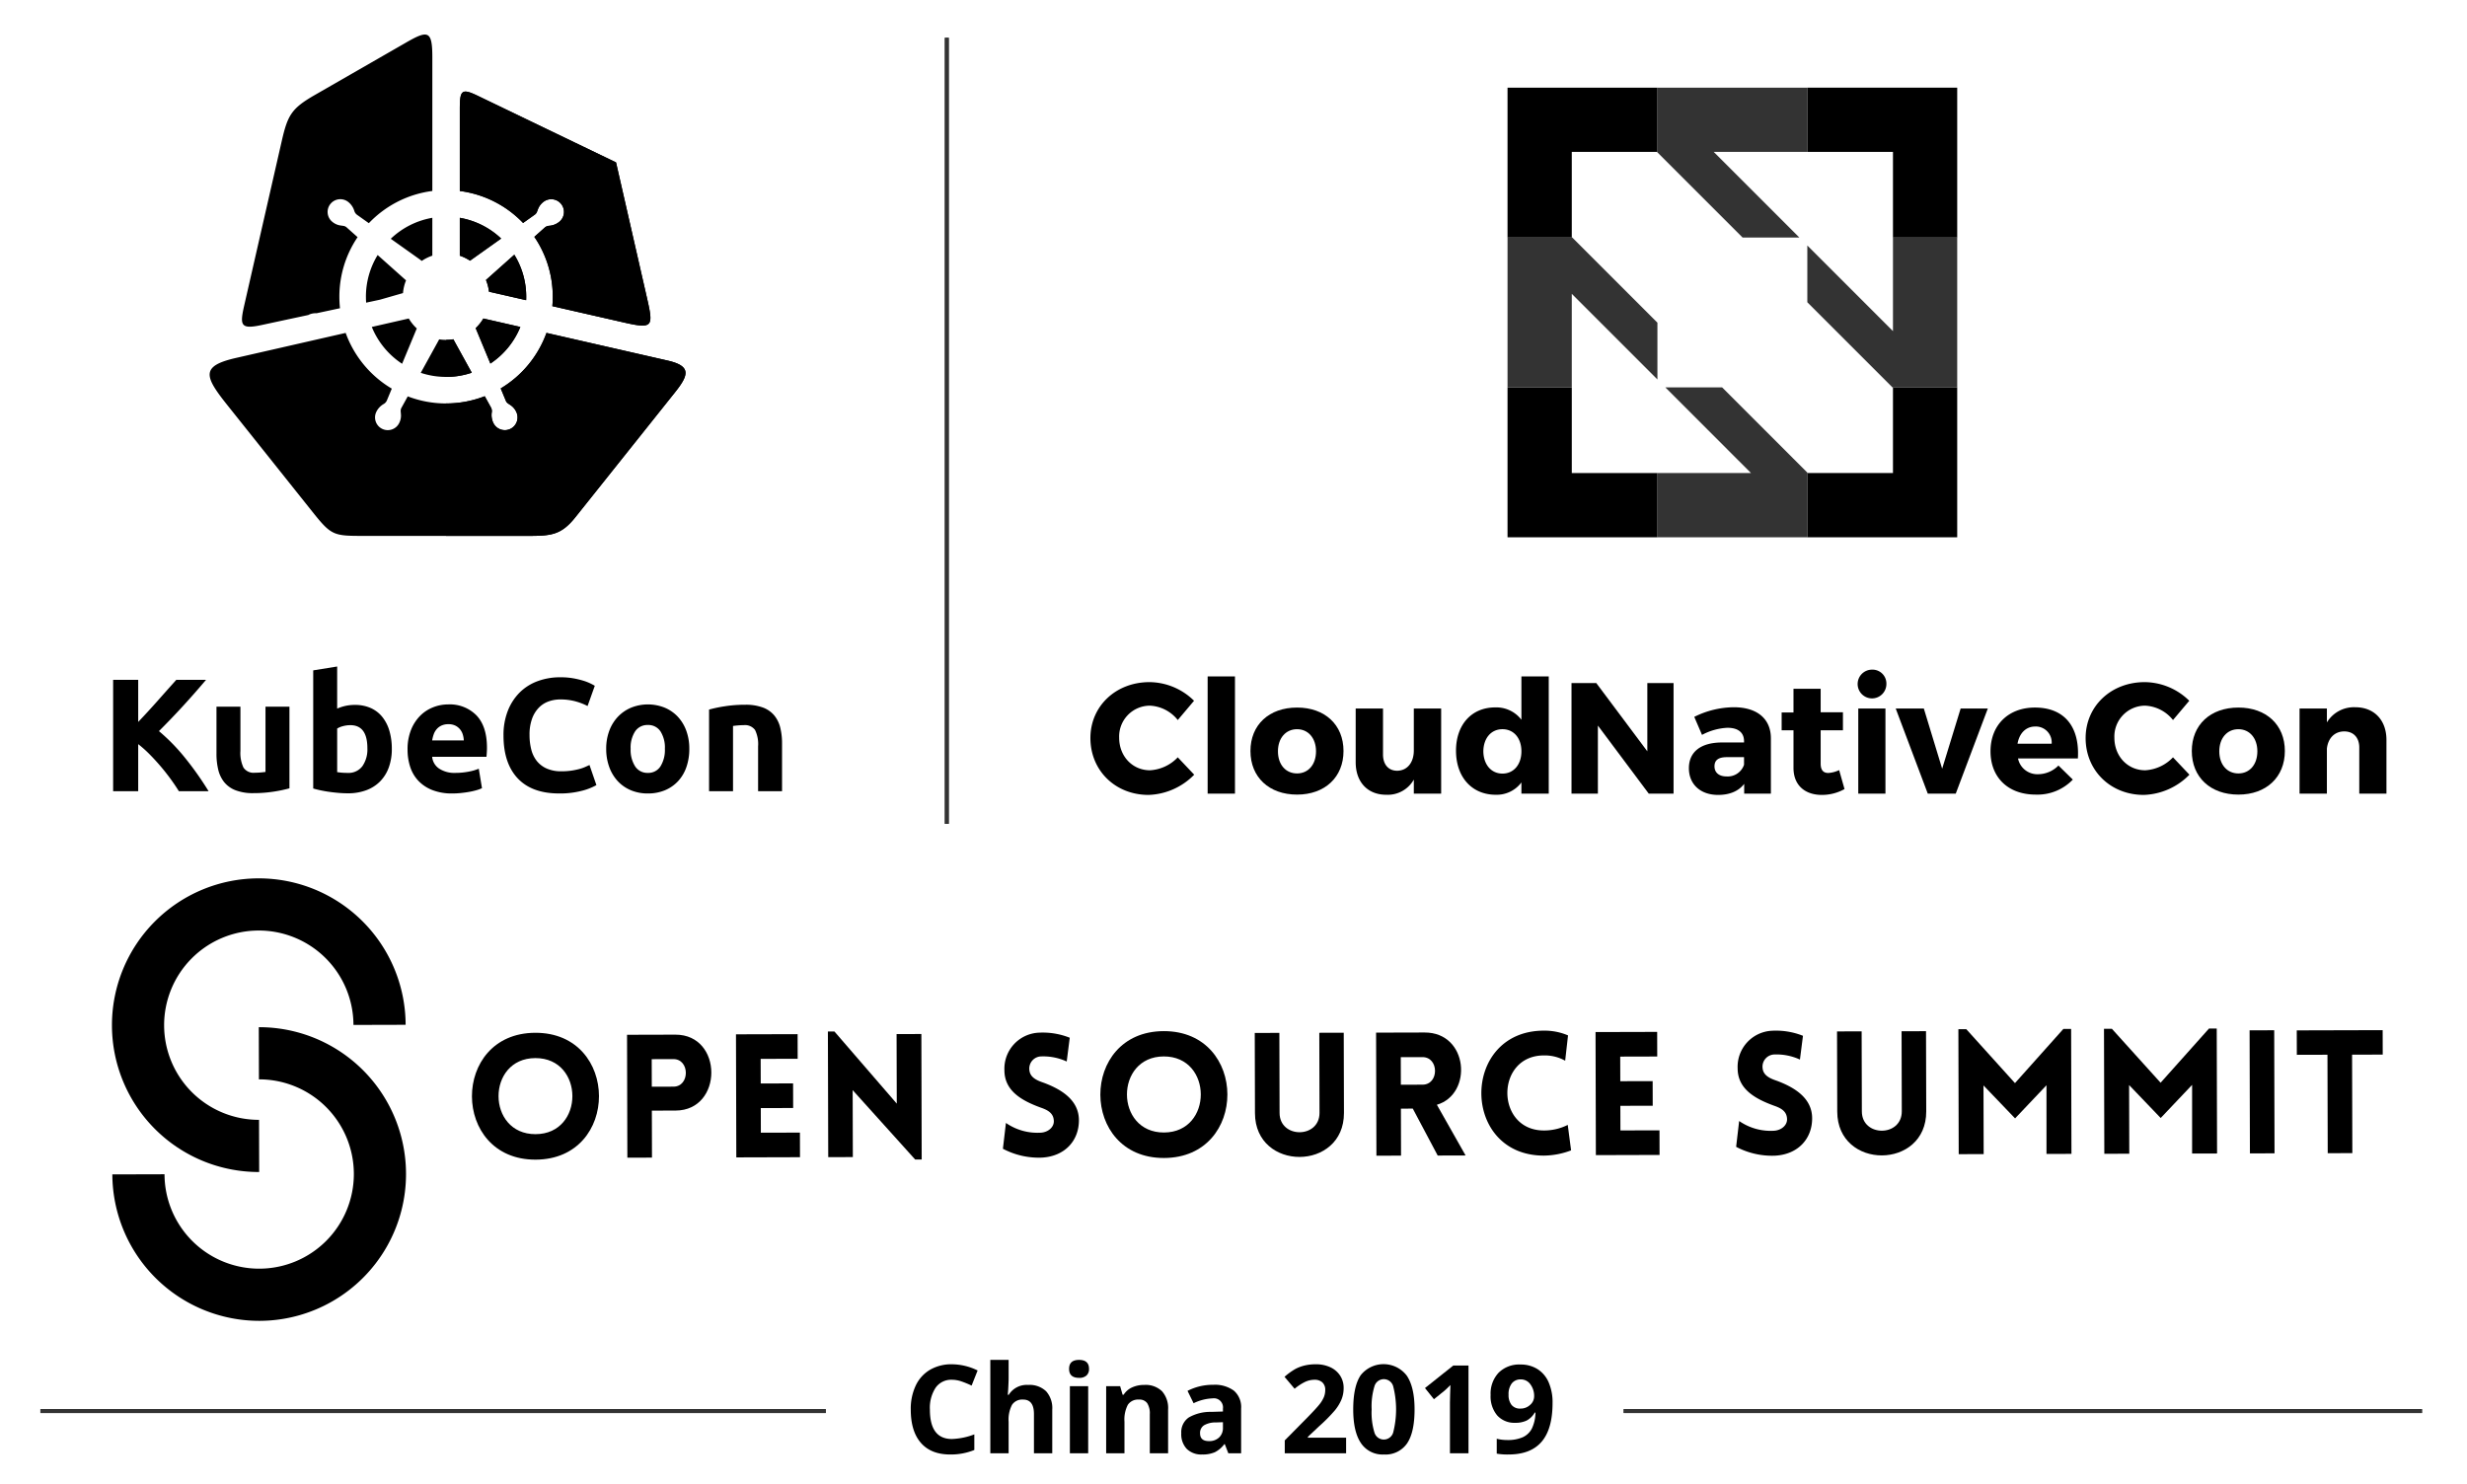 <svg id="Layer_1" data-name="Layer 1" xmlns="http://www.w3.org/2000/svg" xmlns:xlink="http://www.w3.org/1999/xlink" viewBox="0 0 612 368.286"><defs><style>.cls-1{opacity:0.8;}.cls-2{clip-path:url(#clip-path);}.cls-3{clip-path:url(#clip-path-2);}.cls-4{fill-rule:evenodd;}.cls-5{opacity:0.8;}.cls-6{clip-path:url(#clip-path-3);}</style><clipPath id="clip-path"><rect x="402.789" y="349.596" width="198.047" height="0.972"/></clipPath><clipPath id="clip-path-2"><rect x="10.024" y="349.596" width="194.838" height="0.972"/></clipPath><clipPath id="clip-path-3"><rect x="234.392" y="9.367" width="0.972" height="195.018"/></clipPath></defs><title>kccnc-oss-china-2019-black</title><g class="cls-1"><rect x="402.789" y="349.596" width="198.047" height="0.972"/><g class="cls-2"><rect x="402.79" y="349.596" width="198.046" height="0.972"/></g></g><g class="cls-1"><rect x="10.024" y="349.596" width="194.838" height="0.972"/><g class="cls-3"><rect x="10.024" y="349.596" width="194.837" height="0.972"/></g></g><path d="M175.903,176.043a33.136,33.136,0,0,1,3.908-.818,32.218,32.218,0,0,1,5.024-.377,12.208,12.208,0,0,1,4.446.698,6.668,6.668,0,0,1,2.811,1.973,7.692,7.692,0,0,1,1.475,3.031,16.117,16.117,0,0,1,.439,3.907V196.3H188.064V185.175a8.01,8.01,0,0,0-.757-4.068,3.092,3.092,0,0,0-2.831-1.195c-.426,0-.878.018-1.356.058q-.719.061-1.276.141v16.189h-5.941Zm-10.963,9.729a7.471,7.471,0,0,0-1.097-4.326,3.586,3.586,0,0,0-3.13-1.574,3.636,3.636,0,0,0-3.15,1.574,7.367,7.367,0,0,0-1.117,4.326,7.559,7.559,0,0,0,1.117,4.366,3.607,3.607,0,0,0,3.15,1.614,3.558,3.558,0,0,0,3.13-1.614,7.667,7.667,0,0,0,1.097-4.366m6.061,0a13.629,13.629,0,0,1-.718,4.527,9.875,9.875,0,0,1-2.073,3.509,9.354,9.354,0,0,1-3.251,2.253,10.845,10.845,0,0,1-4.247.797,10.732,10.732,0,0,1-4.206-.797,9.345,9.345,0,0,1-3.251-2.253,10.344,10.344,0,0,1-2.114-3.509,13.009,13.009,0,0,1-.757-4.527,12.514,12.514,0,0,1,.777-4.506,10.221,10.221,0,0,1,2.152-3.468,9.7,9.7,0,0,1,3.27-2.234,11.19,11.19,0,0,1,8.294,0,9.479,9.479,0,0,1,3.251,2.234,10.151,10.151,0,0,1,2.113,3.468,12.816,12.816,0,0,1,.758,4.506m-32.296,11.085q-6.739,0-10.268-3.747-3.529-3.749-3.529-10.647a16.382,16.382,0,0,1,1.076-6.121,13.219,13.219,0,0,1,2.951-4.547,12.344,12.344,0,0,1,4.466-2.809,16.072,16.072,0,0,1,5.622-.957,18.1,18.1,0,0,1,3.19.259,21.201,21.201,0,0,1,2.512.598,12.421,12.421,0,0,1,1.794.699q.719.359,1.037.558l-1.794,5.024a15.044,15.044,0,0,0-2.971-1.155,14.153,14.153,0,0,0-3.848-.479,8.474,8.474,0,0,0-2.81.479,6.338,6.338,0,0,0-2.432,1.535,7.621,7.621,0,0,0-1.695,2.731,11.452,11.452,0,0,0-.638,4.067,14.485,14.485,0,0,0,.419,3.569,7.557,7.557,0,0,0,1.356,2.85,6.499,6.499,0,0,0,2.453,1.894,8.718,8.718,0,0,0,3.668.699,16.904,16.904,0,0,0,2.431-.159,17.728,17.728,0,0,0,1.914-.38,10.139,10.139,0,0,0,1.476-.498c.425-.187.81-.359,1.155-.519l1.715,4.984a14.555,14.555,0,0,1-3.709,1.435,21.593,21.593,0,0,1-5.542.638M115.062,183.699a6.082,6.082,0,0,0-.258-1.474,3.696,3.696,0,0,0-.679-1.277,3.591,3.591,0,0,0-1.155-.917,3.774,3.774,0,0,0-1.735-.359,3.979,3.979,0,0,0-1.715.339,3.537,3.537,0,0,0-1.196.897,4.025,4.025,0,0,0-.738,1.296,8.491,8.491,0,0,0-.379,1.495ZM101.106,185.972a12.803,12.803,0,0,1,.858-4.884,10.447,10.447,0,0,1,2.253-3.489,9.347,9.347,0,0,1,3.21-2.114,10.039,10.039,0,0,1,3.729-.718,9.264,9.264,0,0,1,7.057,2.732q2.593,2.73,2.592,8.034,0,.517-.04,1.138c-.026.412-.052.776-.08,1.096H107.207a3.948,3.948,0,0,0,1.715,2.91,6.886,6.886,0,0,0,4.067,1.076,17.181,17.181,0,0,0,3.21-.298,12.117,12.117,0,0,0,2.572-.738l.798,4.825a8.157,8.157,0,0,1-1.277.478,16.922,16.922,0,0,1-1.774.42q-.978.179-2.094.298a21.22,21.22,0,0,1-2.233.12,13.221,13.221,0,0,1-4.924-.838,9.57,9.57,0,0,1-3.469-2.292,9.092,9.092,0,0,1-2.033-3.449,13.62,13.62,0,0,1-.659-4.307m-3.905-.159a13.285,13.285,0,0,1-.738,4.546,9.589,9.589,0,0,1-2.134,3.468,9.361,9.361,0,0,1-3.428,2.213,12.854,12.854,0,0,1-4.626.777q-1.076,0-2.253-.098-1.176-.101-2.313-.259-1.136-.159-2.173-.38-1.036-.219-1.835-.458v-29.307l5.941-.958v10.447a11.205,11.205,0,0,1,2.074-.677,10.648,10.648,0,0,1,2.313-.238,9.468,9.468,0,0,1,3.946.776,7.727,7.727,0,0,1,2.871,2.213,9.925,9.925,0,0,1,1.756,3.45,15.744,15.744,0,0,1,.598,4.486m-6.061-.159q0-5.743-4.227-5.741a7.009,7.009,0,0,0-1.813.239,5.161,5.161,0,0,0-1.456.598v10.805q.439.08,1.117.141c.452.04.944.058,1.475.058a4.272,4.272,0,0,0,3.669-1.673,7.288,7.288,0,0,0,1.235-4.426M71.805,195.582a33.153,33.153,0,0,1-3.909.818,32.206,32.206,0,0,1-5.024.378,11.936,11.936,0,0,1-4.446-.717,6.764,6.764,0,0,1-2.811-2.014,7.86,7.86,0,0,1-1.475-3.091,16.664,16.664,0,0,1-.438-3.948V175.325h5.941v10.966a8.509,8.509,0,0,0,.757,4.148,3.012,3.012,0,0,0,2.831,1.275c.426,0,.878-.018,1.357-.059q.717-.06,1.275-.14V175.325H71.805Zm-27.431.718q-.837-1.357-1.974-2.932-1.137-1.574-2.472-3.15-1.335-1.574-2.772-3.031a29.243,29.243,0,0,0-2.872-2.57V196.3H28.065V168.667h6.219v10.447q2.433-2.551,4.886-5.322,2.452-2.771,4.565-5.124h7.377q-2.832,3.348-5.682,6.459-2.851,3.112-6.002,6.26a47.52,47.52,0,0,1,6.4,6.54,78.41,78.41,0,0,1,5.921,8.374Z"/><path class="cls-4" d="M94.243,74.357l-3.414.73q-.052-.727-.053-1.458a19.794,19.794,0,0,1,2.909-10.355L100.372,69.24c.119.105.239.209.359.314a10.667,10.667,0,0,0-.756,3.165c-.221.059-.441.12-.662.184Zm13.008-20.317v9.394a10.721,10.721,0,0,0-2.616,1.297c-.299-.225-.601-.446-.907-.665l-6.789-4.827a19.815,19.815,0,0,1,10.312-5.2M60.607,75.683c3.268-14.315,6.017-26.362,9.284-40.68,1.476-6.465,2.422-8.11,8.246-11.457,8.086-4.648,14.06-8.081,22.712-13.053,5.381-3.093,6.403-2.859,6.403,3.729V47.381A26.392,26.392,0,0,0,91.5,55.373L88.626,53.331a1.847,1.847,0,0,1-.706-.93,4.509,4.509,0,0,0-1.522-2.289,3.157,3.157,0,1,0-3.937,4.937,4.132,4.132,0,0,0,1.561.802c.376.097.754.124,1.134.188a1.54,1.54,0,0,1,.862.398l2.691,2.4a26.348,26.348,0,0,0-4.519,14.792,26.718,26.718,0,0,0,.154,2.843L78.539,77.713a4.034,4.034,0,0,0-1.205.114,3.092,3.092,0,0,0-.836.324c-3.805.814-7.644,1.637-11.556,2.479-5.312,1.145-5.489.107-4.335-4.946m53.46-12.248v-9.394A19.823,19.823,0,0,1,124.32,59.185l-7.41,5.269c-.103.074-.208.149-.31.224a10.674,10.674,0,0,0-2.533-1.243M130.523,74.475,121.308,72.372a10.595,10.595,0,0,0-.756-2.905c.085-.074.169-.149.253-.223l6.781-6.05a19.801,19.801,0,0,1,2.955,10.435q0,.423-.018.845M118.535,23.777c4.953,2.386,8.571,4.128,13.525,6.513Q142.44,35.29,152.82,40.288q2.564,11.233,5.127,22.464c1.017,4.46,1.567,6.866,2.586,11.326,1.589,6.969,1.432,7.574-5.757,5.933l-17.752-4.051q.102-1.162.103-2.329a26.346,26.346,0,0,0-4.57-14.868l2.53-2.256a1.829,1.829,0,0,1,1.063-.481,4.511,4.511,0,0,0,2.569-.975,3.157,3.157,0,1,0-3.937-4.937,4.172,4.172,0,0,0-1.13,1.343c-.177.345-.288.707-.434,1.065a1.54,1.54,0,0,1-.579.751l-2.874,2.044a26.398,26.398,0,0,0-15.698-7.935V27.126c0-4.751.422-5.297,4.468-3.349m-6.068,60.392a10.813,10.813,0,0,1-3.514.018c-.105.196-.211.394-.319.589l-4.257,7.722a19.957,19.957,0,0,0,12.657-.031L112.828,84.84c-.122-.223-.242-.446-.361-.671M119.91,79.02l9.174,2.094a19.963,19.963,0,0,1-7.431,9.085l-3.65-8.788A10.766,10.766,0,0,0,119.91,79.02M92.234,81.114,101.408,79.02a10.718,10.718,0,0,0,1.991,2.468q-.125.286-.246.574L99.751,90.255a19.957,19.957,0,0,1-7.517-9.141m75.288,16.132c-4.387,5.5-6.397,8.021-10.784,13.521-4.985,6.252-9.013,11.303-13.999,17.555-3.588,4.498-6.094,4.636-12.015,4.636H90.478c-7.714,0-8.219-.021-12.929-5.927-4.664-5.847-8.307-10.416-12.971-16.265-3.646-4.572-4.581-5.745-8.228-10.317-5.673-7.115-6.596-9.64,2.189-11.645L85.751,82.594A26.549,26.549,0,0,0,97.192,96.418L95.993,99.304a1.841,1.841,0,0,1-.749.895,4.516,4.516,0,0,0-1.892,1.993,3.157,3.157,0,1,0,5.689,2.739,4.138,4.138,0,0,0,.434-1.7c.011-.388-.047-.763-.07-1.148a1.544,1.544,0,0,1,.196-.929l1.553-2.816a26.562,26.562,0,0,0,19.098-.036l1.525,2.763a1.841,1.841,0,0,1,.231,1.144,4.52,4.52,0,0,0,.379,2.722,3.157,3.157,0,1,0,5.689-2.739,4.12,4.12,0,0,0-1.058-1.399c-.295-.251-.626-.44-.941-.662a1.535,1.535,0,0,1-.603-.732l-1.26-3.034A26.547,26.547,0,0,0,135.567,82.593l30.015,6.852c5.827,1.329,5.4,3.462,1.94,7.8"/><path class="cls-4" d="M114.066,63.435v-9.394A19.823,19.823,0,0,1,124.32,59.185l-7.41,5.269c-.103.074-.208.149-.31.224a10.674,10.674,0,0,0-2.533-1.243M130.523,74.475,121.308,72.372a10.595,10.595,0,0,0-.756-2.905c.085-.074.169-.149.253-.223l6.781-6.05a19.801,19.801,0,0,1,2.955,10.435q0,.423-.018.845M118.535,23.777c4.953,2.386,8.571,4.128,13.525,6.513Q142.44,35.29,152.82,40.288q2.564,11.233,5.127,22.464c1.017,4.46,1.567,6.866,2.586,11.326,1.589,6.969,1.432,7.574-5.757,5.933l-17.752-4.051q.102-1.162.103-2.329a26.346,26.346,0,0,0-4.57-14.868l2.53-2.256a1.829,1.829,0,0,1,1.063-.481,4.511,4.511,0,0,0,2.569-.975,3.157,3.157,0,1,0-3.937-4.937,4.172,4.172,0,0,0-1.13,1.343c-.177.345-.288.707-.434,1.065a1.54,1.54,0,0,1-.579.751l-2.874,2.044a26.398,26.398,0,0,0-15.698-7.935V27.126c0-4.751.422-5.297,4.468-3.349M119.91,79.02l9.174,2.094a19.963,19.963,0,0,1-7.431,9.085l-3.65-8.788A10.766,10.766,0,0,0,119.91,79.02m-9.251,14.492V84.322a10.863,10.863,0,0,0,1.808-.153c.12.225.239.448.361.671l4.206,7.627a19.882,19.882,0,0,1-6.376,1.046m56.864,3.734c-4.387,5.5-6.397,8.021-10.784,13.521-4.985,6.252-9.013,11.303-13.999,17.555-3.588,4.498-6.094,4.636-12.015,4.636h-20.066V100.097a26.417,26.417,0,0,0,9.594-1.794l1.525,2.763a1.841,1.841,0,0,1,.231,1.144,4.52,4.52,0,0,0,.379,2.722,3.157,3.157,0,1,0,5.689-2.739,4.12,4.12,0,0,0-1.058-1.399c-.295-.251-.626-.44-.941-.662a1.535,1.535,0,0,1-.603-.732l-1.26-3.034A26.547,26.547,0,0,0,135.567,82.593l30.015,6.852c5.827,1.329,5.4,3.462,1.94,7.8"/><polygon points="389.92 96.116 373.98 96.116 373.98 133.302 411.164 133.302 411.164 117.364 389.92 117.364 389.92 96.116"/><polygon points="469.598 96.235 469.598 117.364 448.468 117.364 448.351 117.247 448.351 133.302 485.534 133.302 485.534 96.116 469.478 96.116 469.598 96.235"/><polygon points="373.98 58.936 390.038 58.936 389.919 58.815 389.919 37.689 389.919 37.684 411.048 37.684 411.164 37.803 411.164 21.748 373.98 21.748 373.98 58.936"/><polygon points="448.351 21.748 448.351 37.684 469.598 37.684 469.598 58.936 485.535 58.936 485.535 21.748 448.351 21.748"/><polygon class="cls-5" points="446.383 58.936 425.132 37.684 448.35 37.684 448.35 21.748 411.164 21.748 411.164 37.803 432.296 58.936 446.383 58.936"/><polygon class="cls-5" points="427.218 96.116 413.134 96.116 430.74 113.725 434.382 117.364 427.104 117.364 411.163 117.364 411.163 133.302 448.351 133.302 448.351 117.247 437.783 106.68 427.218 96.116"/><polygon class="cls-5" points="469.598 58.936 469.598 74.872 469.598 82.15 465.957 78.509 448.351 60.904 448.351 74.99 458.913 85.551 469.478 96.116 485.534 96.116 485.534 58.936 469.598 58.936"/><polygon class="cls-5" points="411.164 80.06 390.038 58.936 373.98 58.936 373.98 96.116 389.92 96.116 389.92 72.901 411.164 94.146 411.164 80.06"/><path d="M296.212,173.859l-4.037,4.782a9.385,9.385,0,0,0-6.897-3.566,7.653,7.653,0,0,0-7.642,7.956c0,4.586,3.292,8.073,7.642,8.073a10.281,10.281,0,0,0,6.897-3.213l4.076,4.31a16.563,16.563,0,0,1-11.326,5.016c-8.269,0-14.422-6.075-14.422-14.108,0-7.917,6.31-13.874,14.657-13.874A15.933,15.933,0,0,1,296.212,173.859Z"/><path d="M299.585,196.904V167.824h6.78v29.079Z"/><path d="M333.29,186.322c0,6.505-4.625,10.817-11.522,10.817-6.937,0-11.562-4.311-11.562-10.817s4.625-10.778,11.562-10.778C328.666,175.544,333.29,179.817,333.29,186.322Zm-16.264.078c0,3.292,1.92,5.487,4.742,5.487,2.782,0,4.702-2.195,4.702-5.487,0-3.252-1.92-5.486-4.702-5.486C318.946,180.914,317.026,183.148,317.026,186.4Z"/><path d="M357.513,196.904H350.733v-3.488a7.418,7.418,0,0,1-6.858,3.762c-4.586,0-7.564-3.136-7.564-8.073v-13.325h6.78v11.404c0,2.508,1.371,4.037,3.527,4.037,2.586-.039,4.115-2.155,4.115-5.016V175.78h6.78Z"/><path d="M384.205,196.904H377.424v-2.782a7.643,7.643,0,0,1-6.349,3.057c-5.957,0-9.876-4.389-9.876-10.934,0-6.467,3.88-10.738,9.72-10.738a7.839,7.839,0,0,1,6.505,3.057v-10.738h6.781ZM377.424,186.4c0-3.252-1.881-5.486-4.702-5.486-2.822,0-4.703,2.234-4.742,5.486.039,3.253,1.92,5.526,4.742,5.526C375.543,191.926,377.424,189.653,377.424,186.4Z"/><path d="M409.015,196.904l-12.62-16.891v16.891h-6.544V169.47h6.152l12.659,16.93V169.47h6.506v27.434Z"/><path d="M439.313,183.109v13.795h-6.623V194.474c-1.371,1.802-3.605,2.743-6.467,2.743-4.507,0-7.25-2.743-7.25-6.623,0-3.997,2.861-6.349,8.112-6.388h5.566v-.314c0-2.076-1.372-3.331-4.116-3.331a14.848,14.848,0,0,0-6.309,1.764l-1.921-4.468a22.289,22.289,0,0,1,9.798-2.391C435.904,175.467,439.274,178.327,439.313,183.109Zm-6.662,6.623v-1.882H428.379c-2.038,0-3.057.706-3.057,2.274,0,1.528,1.097,2.508,2.979,2.508A4.278,4.278,0,0,0,432.651,189.732Z"/><path d="M457.579,195.767a11.495,11.495,0,0,1-5.644,1.45c-4.076,0-7.015-2.312-7.015-6.701v-9.328H441.981v-4.429h2.939V170.881h6.741v5.839h5.526v4.468h-5.526v8.27c0,1.646.705,2.351,1.96,2.312a7.331,7.331,0,0,0,2.626-.705Z"/><path d="M467.966,169.705a3.566,3.566,0,1,1-3.566-3.566A3.447,3.447,0,0,1,467.966,169.705Zm-6.976,27.198V175.78h6.742v21.124Z"/><path d="M478.235,196.904l-7.956-21.124h6.975l4.547,14.932,4.586-14.932h6.741l-7.956,21.124Z"/><path d="M515.468,188.164H500.615a4.883,4.883,0,0,0,4.977,3.918,7.136,7.136,0,0,0,5.056-2.155l3.566,3.489a12.142,12.142,0,0,1-9.21,3.723c-6.897,0-11.209-4.311-11.209-10.739,0-6.544,4.468-10.856,11.013-10.856C512.255,175.544,515.939,180.443,515.468,188.164Zm-6.505-3.645a3.942,3.942,0,0,0-4.076-4.271c-2.352,0-3.958,1.724-4.389,4.271Z"/><path d="M543.101,173.859l-4.037,4.782a9.385,9.385,0,0,0-6.897-3.566,7.653,7.653,0,0,0-7.642,7.956c0,4.586,3.292,8.073,7.642,8.073a10.281,10.281,0,0,0,6.897-3.213l4.076,4.31a16.563,16.563,0,0,1-11.326,5.016c-8.269,0-14.422-6.075-14.422-14.108,0-7.917,6.31-13.874,14.657-13.874A15.933,15.933,0,0,1,543.101,173.859Z"/><path d="M566.814,186.322c0,6.505-4.625,10.817-11.522,10.817-6.937,0-11.562-4.311-11.562-10.817s4.625-10.778,11.562-10.778C562.19,175.544,566.814,179.817,566.814,186.322Zm-16.264.078c0,3.292,1.92,5.487,4.742,5.487,2.782,0,4.702-2.195,4.702-5.487,0-3.252-1.92-5.486-4.702-5.486C552.47,180.914,550.55,183.148,550.55,186.4Z"/><path d="M592.017,183.579v13.325H585.276V185.46c0-2.468-1.45-3.997-3.723-3.997-2.469,0-4.037,1.763-4.311,4.271v11.17H570.461V175.78h6.781v3.449a7.841,7.841,0,0,1,7.054-3.762C588.96,175.467,592.017,178.641,592.017,183.579Z"/><g class="cls-1"><rect x="234.392" y="9.367" width="0.972" height="195.018"/><g class="cls-6"><rect x="234.392" y="9.367" width="0.972" height="195.018"/></g></g><path d="M236.149,342.319a4.704,4.704,0,0,0-4.035,1.957,9.113,9.113,0,0,0-1.429,5.457q0,7.282,5.465,7.282a17.271,17.271,0,0,0,5.555-1.147v3.872a15.433,15.433,0,0,1-5.986,1.117q-4.75,0-7.267-2.881-2.516-2.881-2.516-8.271A13.51,13.51,0,0,1,227.17,343.756a8.93,8.93,0,0,1,3.551-3.917,10.509,10.509,0,0,1,5.427-1.362,14.657,14.657,0,0,1,6.374,1.533l-1.489,3.753a24.719,24.719,0,0,0-2.457-1.013A7.339,7.339,0,0,0,236.149,342.319Z"/><path d="M261.038,360.559h-4.541v-9.723q0-3.604-2.681-3.604a3.046,3.046,0,0,0-2.754,1.296,7.908,7.908,0,0,0-.849,4.199v7.832H245.672V337.39h4.542v4.721q0,.55-.105,2.591l-.104,1.34h.239a5.259,5.259,0,0,1,4.825-2.441,5.899,5.899,0,0,1,4.452,1.578,6.269,6.269,0,0,1,1.518,4.527Z"/><path d="M265.215,339.609q0-2.219,2.472-2.219,2.471,0,2.472,2.219a2.161,2.161,0,0,1-.619,1.645,2.596,2.596,0,0,1-1.853.589Q265.214,341.843,265.215,339.609Zm4.736,20.95H265.409V343.912h4.542Z"/><path d="M289.777,360.559h-4.541v-9.723a4.674,4.674,0,0,0-.64-2.703,2.332,2.332,0,0,0-2.041-.9,3.065,3.065,0,0,0-2.754,1.273,7.892,7.892,0,0,0-.849,4.222v7.832h-4.542V343.912h3.47l.61,2.129h.253a4.805,4.805,0,0,1,2.092-1.823,7.124,7.124,0,0,1,3.03-.618,5.823,5.823,0,0,1,4.408,1.571,6.304,6.304,0,0,1,1.503,4.534Z"/><path d="M304.72,360.559l-.878-2.263h-.12a6.706,6.706,0,0,1-2.36,2.003,7.637,7.637,0,0,1-3.164.558,5.119,5.119,0,0,1-3.775-1.369,5.262,5.262,0,0,1-1.377-3.902,4.396,4.396,0,0,1,1.853-3.909,10.744,10.744,0,0,1,5.592-1.392l2.889-.089v-.73a2.264,2.264,0,0,0-2.591-2.531,11.804,11.804,0,0,0-4.691,1.206l-1.504-3.067a13.536,13.536,0,0,1,6.374-1.504,7.941,7.941,0,0,1,5.137,1.459,5.393,5.393,0,0,1,1.786,4.437v11.093Zm-1.34-7.713-1.757.06a5.628,5.628,0,0,0-2.949.714,2.244,2.244,0,0,0-.968,1.996q0,1.921,2.204,1.921a3.496,3.496,0,0,0,2.525-.908,3.192,3.192,0,0,0,.945-2.412Z"/><path d="M333.936,360.559H318.717V357.358l5.465-5.525q2.428-2.487,3.172-3.447a7.614,7.614,0,0,0,1.072-1.779,4.535,4.535,0,0,0,.328-1.697,2.471,2.471,0,0,0-.723-1.951,2.8,2.8,0,0,0-1.928-.64,5.537,5.537,0,0,0-2.456.58,12.676,12.676,0,0,0-2.487,1.653L318.658,341.589a16.343,16.343,0,0,1,2.665-1.936,9.767,9.767,0,0,1,2.308-.871,11.842,11.842,0,0,1,2.799-.305,8.295,8.295,0,0,1,3.604.744,5.753,5.753,0,0,1,2.427,2.085,5.538,5.538,0,0,1,.863,3.068,7.513,7.513,0,0,1-.528,2.821,10.839,10.839,0,0,1-1.638,2.702,39.928,39.928,0,0,1-3.909,3.946l-2.799,2.635v.209h9.485Z"/><path d="M350.918,349.675q0,5.703-1.868,8.442a6.482,6.482,0,0,1-5.755,2.74,6.41,6.41,0,0,1-5.681-2.829q-1.914-2.829-1.913-8.354,0-5.762,1.862-8.495a7.238,7.238,0,0,1,11.428.126Q350.919,344.165,350.918,349.675Zm-10.646,0a16.939,16.939,0,0,0,.692,5.74,2.423,2.423,0,0,0,4.653-.022,23.245,23.245,0,0,0-.007-11.473,2.412,2.412,0,0,0-4.638,0A16.919,16.919,0,0,0,340.272,349.675Z"/><path d="M364.297,360.559h-4.601V347.963l.045-2.071.074-2.262q-1.146,1.146-1.593,1.503l-2.501,2.011-2.219-2.77,7.013-5.584h3.782Z"/><path d="M385.151,348.082q0,6.432-2.71,9.604t-8.205,3.171a15.364,15.364,0,0,1-2.934-.209v-3.693a10.755,10.755,0,0,0,2.621.314,9.208,9.208,0,0,0,3.797-.678,4.79,4.79,0,0,0,2.278-2.13,9.382,9.382,0,0,0,.909-3.998H380.729a5.095,5.095,0,0,1-1.996,1.966,6.297,6.297,0,0,1-2.829.565,5.717,5.717,0,0,1-4.482-1.823,7.319,7.319,0,0,1-1.638-5.071,7.572,7.572,0,0,1,1.987-5.531,7.223,7.223,0,0,1,5.413-2.033,7.79,7.79,0,0,1,4.221,1.132,7.258,7.258,0,0,1,2.777,3.284A12.435,12.435,0,0,1,385.151,348.082Zm-7.877-5.852a2.727,2.727,0,0,0-2.233.983,4.366,4.366,0,0,0-.804,2.829,3.927,3.927,0,0,0,.73,2.502,2.652,2.652,0,0,0,2.219.923,3.424,3.424,0,0,0,2.397-.915,2.79,2.79,0,0,0,.998-2.107,4.79,4.79,0,0,0-.931-2.993A2.862,2.862,0,0,0,377.274,342.229Z"/><path d="M64.296,290.775a36.427,36.427,0,1,1,36.33-36.523l-12.943.034a23.484,23.484,0,1,0-23.422,23.545Z"/><path d="M64.393,327.699a36.468,36.468,0,0,1-36.523-36.331l12.943-.034A23.484,23.484,0,1,0,64.235,267.788l-.034-12.943a36.427,36.427,0,0,1,.192,72.854Z"/><path d="M132.793,256.234c21.01-.055,21.093,31.417.083,31.473C111.867,287.762,111.784,256.29,132.793,256.234Zm.017,6.277c-12.212.032-12.163,18.907.05,18.874C145.073,281.354,145.023,262.479,132.81,262.512Z"/><path d="M155.633,287.219l-.08-30.49,11.999-.032c11.872-.031,11.879,18.801.05,18.832l-5.892.016.031,11.658Zm11.441-17.623c4.099-.011,4.081-6.843-.018-6.832l-5.381.014.018,6.832Z"/><path d="M182.66,287.148l-.081-30.533,15.288-.04.016,6.107-9.181.024.016,6.106,8.028-.021.016,6.106-8.028.021.016,6.107,9.693-.026.016,6.106Z"/><path d="M211.568,287.072l-6.106.016-.082-31.173,1.622-.004,15.463,17.895-.046-17.253,6.149-.016.082,31.13-1.623.004-15.503-17.211Z"/><path d="M249.547,278.601a13.706,13.706,0,0,0,8.718,2.411c1.794-.132,3.327-1.418,3.152-3.083-.133-1.75-1.459-2.515-3.169-3.109-4.787-1.739-9.064-4.162-9.077-9.285a8.949,8.949,0,0,1,8.601-9.332,18.048,18.048,0,0,1,7.605,1.26l-.753,5.895a13.871,13.871,0,0,0-6.237-1.265,3.022,3.022,0,0,0-3.023,3.425c.175,1.707,1.672,2.472,3.424,3.065,4.744,1.738,8.851,4.46,8.864,9.328.013,5.082-3.477,8.977-9.199,9.291a19.102,19.102,0,0,1-9.657-2.195Z"/><path d="M288.685,255.823c21.01-.055,21.093,31.417.083,31.473S267.675,255.878,288.685,255.823Zm.017,6.277c-12.212.032-12.163,18.907.05,18.874C300.964,280.942,300.915,262.068,288.701,262.1Z"/><path d="M311.325,276.175l-.053-19.9,6.106-.016.052,19.857c.017,6.405,9.924,6.379,9.907-.026l-.052-19.857,6.064-.016.053,19.9C333.441,290.636,311.364,290.694,311.325,276.175Z"/><path d="M356.657,286.689l-6.179-11.642-2.947.008.031,11.658-6.107.016-.081-30.533,12.043-.032c10.888-.029,11.997,15.299,3.037,17.928l7.121,12.578Zm-9.142-17.569,5.381-.014c4.142-.011,4.124-6.843-.018-6.832l-5.381.014Z"/><path d="M382.979,261.851c-12.085.032-12.036,18.651.049,18.619a13.074,13.074,0,0,0,5.89-1.383l.828,6.319a19.504,19.504,0,0,1-6.701,1.298c-20.711.055-20.749-30.947-.082-31.002a14.861,14.861,0,0,1,6.024,1.179l-.709,6.279A10.391,10.391,0,0,0,382.979,261.851Z"/><path d="M395.895,286.585l-.081-30.533,15.288-.04.016,6.107-9.181.024.016,6.106,8.028-.021.016,6.106-8.028.021.016,6.107,9.693-.026.016,6.106Z"/><path d="M431.441,278.121a13.706,13.706,0,0,0,8.718,2.411c1.794-.132,3.327-1.418,3.152-3.083-.133-1.75-1.459-2.515-3.169-3.109-4.787-1.739-9.064-4.162-9.077-9.285a8.949,8.949,0,0,1,8.601-9.332,18.048,18.048,0,0,1,7.605,1.26l-.753,5.895a13.871,13.871,0,0,0-6.237-1.265,3.022,3.022,0,0,0-3.023,3.425c.175,1.707,1.672,2.472,3.424,3.065,4.744,1.738,8.851,4.46,8.864,9.328.013,5.082-3.477,8.977-9.199,9.291a19.102,19.102,0,0,1-9.657-2.195Z"/><path d="M455.774,275.794l-.053-19.9,6.106-.016.052,19.857c.017,6.405,9.924,6.379,9.907-.026l-.052-19.857,6.064-.016.053,19.9C477.889,290.255,455.812,290.313,455.774,275.794Z"/><path d="M511.871,255.277l1.922-.005.082,31.002-6.192.016-.002-17.038-7.792,8.22-7.837-8.178.045,17.038-6.191.016-.082-31.002,1.964-.005L499.864,268.718Z"/><path d="M547.993,255.182l1.922-.005.082,31.002-6.192.016-.002-17.038-7.792,8.22-7.837-8.178.045,17.038-6.191.016-.082-31.002,1.964-.005,12.077,13.377Z"/><path d="M558.15,286.157l-.081-30.533,6.106-.016.081,30.533Z"/><path d="M577.45,286.106l-.064-24.426-7.601.02-.016-6.064L591.077,255.58l.016,6.064-7.601.02.064,24.426Z"/></svg>